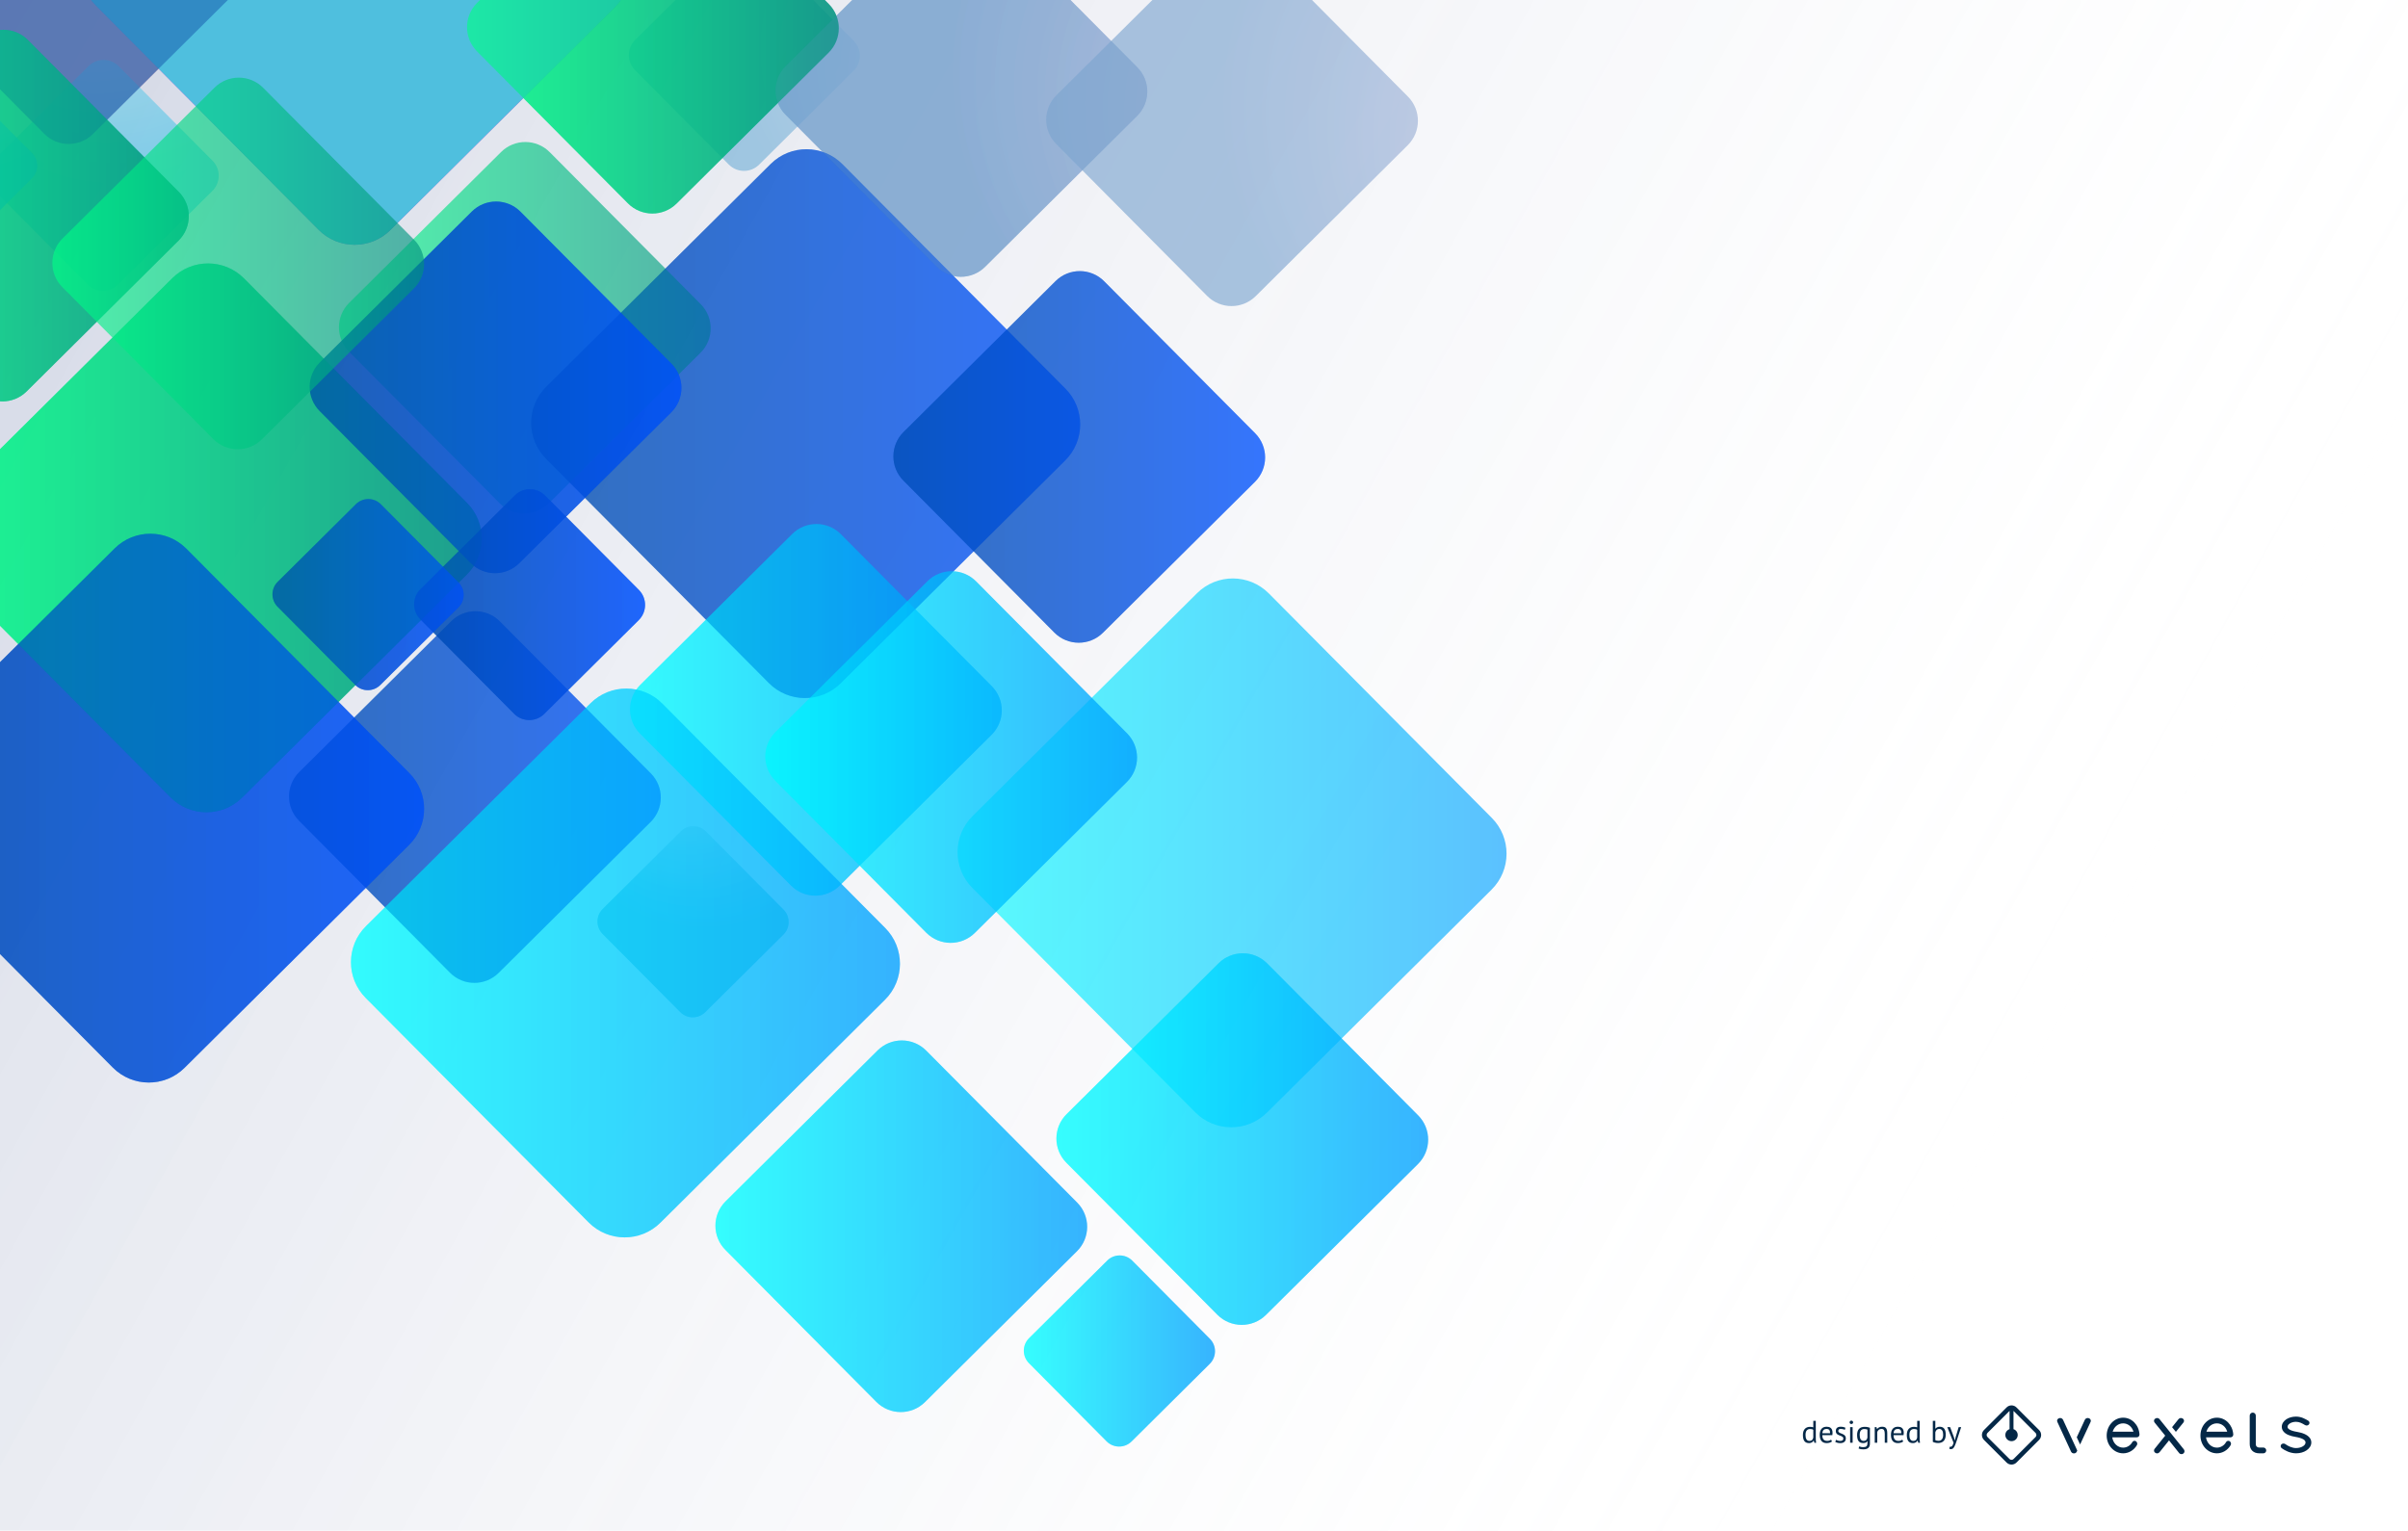 <?xml version="1.0" encoding="utf-8"?>
<!-- Generator: Adobe Illustrator 19.1.0, SVG Export Plug-In . SVG Version: 6.00 Build 0)  -->
<svg version="1.0" xmlns="http://www.w3.org/2000/svg" xmlns:xlink="http://www.w3.org/1999/xlink" x="0px" y="0px"
	 viewBox="0 0 1700 1080.934" enable-background="new 0 0 1700 1080.934" xml:space="preserve">
<g id="background">
	<g>
		<defs>
			<rect id="SVGID_1_" x="-8.337" y="-13.056" width="1721.168" height="1108.991"/>
		</defs>
		<linearGradient id="SVGID_2_" gradientUnits="userSpaceOnUse" x1="-100.963" y1="7.152" x2="1400.437" y2="848.708">
			<stop  offset="0" style="stop-color:#001A68;stop-opacity:0.2"/>
			<stop  offset="1" style="stop-color:#FFFFFF;stop-opacity:0"/>
		</linearGradient>
		<use xlink:href="#SVGID_1_"  overflow="visible" fill="url(#SVGID_2_)"/>
		<clipPath id="SVGID_3_">
			<use xlink:href="#SVGID_1_"  overflow="visible"/>
		</clipPath>
		<g clip-path="url(#SVGID_3_)">
			<g opacity="0.64">
				
					<radialGradient id="SVGID_4_" cx="375.879" cy="-153.306" r="227.212" fx="499.461" fy="-174.195" gradientTransform="matrix(0.705 0.71 -0.71 0.705 518.088 -108.333)" gradientUnits="userSpaceOnUse">
					<stop  offset="0" style="stop-color:#CEC2DF"/>
					<stop  offset="0.338" style="stop-color:#ADB6D9"/>
					<stop  offset="0.77" style="stop-color:#89A9D2"/>
					<stop  offset="1" style="stop-color:#7BA4CF"/>
				</radialGradient>
				<path fill="url(#SVGID_4_)" d="M695.472,188.425c-9.515,9.449-24.883,9.39-34.328-0.121L554.573,80.985
					c-9.448-9.514-9.396-24.879,0.119-34.328L662.013-59.917c9.511-9.444,24.879-9.392,34.327,0.122L802.912,47.524
					c9.445,9.512,9.393,24.883-0.118,34.327L695.472,188.425z"/>
			</g>
			<g opacity="0.64">
				<linearGradient id="SVGID_5_" gradientUnits="userSpaceOnUse" x1="204.07" y1="562.874" x2="466.508" y2="562.874">
					<stop  offset="0" style="stop-color:#004CAC"/>
					<stop  offset="1" style="stop-color:#0051FE"/>
				</linearGradient>
				<path fill="url(#SVGID_5_)" d="M352.02,687.045c-9.513,9.447-24.88,9.389-34.327-0.124L211.122,579.602
					c-9.447-9.513-9.397-24.881,0.115-34.327l107.319-106.572c9.513-9.447,24.88-9.388,34.327,0.125l106.572,107.319
					c9.447,9.513,9.397,24.88-0.116,34.327L352.02,687.045z"/>
			</g>
			<g opacity="0.46">
				
					<radialGradient id="SVGID_6_" cx="196.981" cy="-1.308" r="141.174" fx="273.767" fy="-14.287" gradientTransform="matrix(0.705 0.71 -0.71 0.705 518.088 -108.333)" gradientUnits="userSpaceOnUse">
					<stop  offset="0.012" style="stop-color:#BCCEEA"/>
					<stop  offset="0.072" style="stop-color:#B3CAE8"/>
					<stop  offset="0.508" style="stop-color:#79AFD9"/>
					<stop  offset="0.83" style="stop-color:#549ED0"/>
					<stop  offset="1" style="stop-color:#4698CC"/>
				</radialGradient>
				<path fill="url(#SVGID_6_)" d="M535.879,116.302c-5.911,5.869-15.464,5.835-21.333-0.076l-66.215-66.679
					c-5.868-5.909-5.835-15.462,0.076-21.331l66.68-66.216c5.911-5.869,15.46-5.834,21.329,0.076l66.215,66.679
					c5.869,5.911,5.839,15.461-0.071,21.331L535.879,116.302z"/>
			</g>
			<g>
				<path fill="#BF4FDE" d="M67.713-46.915c-14.048,13.95-14.131,36.647-0.182,50.694l157.394,158.498
					c13.95,14.048,36.649,14.125,50.697,0.175L434.117,5.06c14.051-13.953,14.128-36.646,0.177-50.694L276.901-204.132
					c-13.949-14.047-36.641-14.128-50.692-0.175L67.713-46.915z"/>
			</g>
			<g opacity="0.64">
				<linearGradient id="SVGID_7_" gradientUnits="userSpaceOnUse" x1="375.004" y1="299.183" x2="762.588" y2="299.183">
					<stop  offset="0" style="stop-color:#004CAC"/>
					<stop  offset="1" style="stop-color:#0051FE"/>
				</linearGradient>
				<path fill="url(#SVGID_7_)" d="M385.593,273.195c-14.048,13.95-14.13,36.648-0.18,50.697l157.39,158.495
					c13.952,14.05,36.651,14.127,50.699,0.177l158.496-157.391c14.051-13.953,14.128-36.646,0.175-50.697l-157.39-158.495
					c-13.95-14.048-36.643-14.131-50.695-0.177L385.593,273.195z"/>
			</g>
			<g opacity="0.64">
				<linearGradient id="SVGID_8_" gradientUnits="userSpaceOnUse" x1="-47.477" y1="379.846" x2="340.107" y2="379.846">
					<stop  offset="0" style="stop-color:#00FF87"/>
					<stop  offset="1" style="stop-color:#00917E"/>
				</linearGradient>
				<path fill="url(#SVGID_8_)" d="M-36.887,353.857c-14.048,13.95-14.132,36.646-0.182,50.694L120.327,563.05
					c13.95,14.048,36.648,14.125,50.697,0.175l158.495-157.39c14.048-13.95,14.13-36.648,0.179-50.696L172.302,196.639
					c-13.95-14.048-36.646-14.123-50.694-0.173L-36.887,353.857z"/>
			</g>
			<g opacity="0.64">
				<path fill="#BF6695" d="M-75.202-47.158c-9.513,9.447-9.562,24.814-0.117,34.326L31.254,94.489
					c9.447,9.513,24.814,9.571,34.327,0.124L172.903-11.962c9.511-9.444,9.565-24.816,0.118-34.329L66.449-153.611
					c-9.445-9.512-24.818-9.565-34.328-0.121L-75.202-47.158z"/>
			</g>
			<g opacity="0.64">
				<linearGradient id="SVGID_9_" gradientUnits="userSpaceOnUse" x1="444.8" y1="501.309" x2="707.241" y2="501.309">
					<stop  offset="0" style="stop-color:#00FFFF"/>
					<stop  offset="1" style="stop-color:#009FFF"/>
				</linearGradient>
				<path fill="url(#SVGID_9_)" d="M451.968,483.711c-9.513,9.447-9.562,24.814-0.116,34.327l106.569,107.317
					c9.449,9.515,24.816,9.573,34.329,0.127l107.323-106.575c9.511-9.444,9.565-24.816,0.116-34.332L593.62,377.258
					c-9.446-9.513-24.819-9.566-34.329-0.122L451.968,483.711z"/>
			</g>
			<g opacity="0.64">
				<linearGradient id="SVGID_10_" gradientUnits="userSpaceOnUse" x1="239.286" y1="231.513" x2="501.725" y2="231.513">
					<stop  offset="0" style="stop-color:#00FF87"/>
					<stop  offset="1" style="stop-color:#00917E"/>
				</linearGradient>
				<path fill="url(#SVGID_10_)" d="M246.455,213.914c-9.514,9.448-9.563,24.815-0.117,34.328l106.574,107.321
					c9.442,9.509,24.81,9.567,34.324,0.119l107.317-106.569c9.515-9.449,9.569-24.821,0.127-34.329L388.105,107.463
					c-9.447-9.513-24.818-9.567-34.333-0.118L246.455,213.914z"/>
			</g>
			<g opacity="0.64">
				<linearGradient id="SVGID_11_" gradientUnits="userSpaceOnUse" x1="329.712" y1="19.562" x2="592.15" y2="19.562">
					<stop  offset="0" style="stop-color:#00FF87"/>
					<stop  offset="1" style="stop-color:#00917E"/>
				</linearGradient>
				<path fill="url(#SVGID_11_)" d="M336.881,1.959c-9.514,9.448-9.564,24.816-0.116,34.331l106.574,107.321
					c9.444,9.511,24.813,9.568,34.327,0.12L584.98,37.165c9.514-9.448,9.564-24.816,0.12-34.327L478.526-104.483
					c-9.449-9.515-24.817-9.572-34.331-0.124L336.881,1.959z"/>
			</g>
			<g opacity="0.46">
				
					<radialGradient id="SVGID_12_" cx="-907.061" cy="379.543" r="141.172" fx="-830.276" fy="366.564" gradientTransform="matrix(-0.705 -0.71 -0.71 0.705 -287.389 -919.461)" gradientUnits="userSpaceOnUse">
					<stop  offset="0" style="stop-color:#CEECFB"/>
					<stop  offset="0.339" style="stop-color:#84D6F2"/>
					<stop  offset="0.643" style="stop-color:#49C5EA"/>
					<stop  offset="0.866" style="stop-color:#24BAE6"/>
					<stop  offset="0.984" style="stop-color:#16B6E4"/>
				</radialGradient>
				<path fill="url(#SVGID_12_)" d="M-4.196,112.938c-5.913,5.872-5.941,15.42-0.073,21.329l66.213,66.678
					c5.872,5.913,15.417,5.948,21.33,0.077l66.681-66.217c5.912-5.87,5.944-15.417,0.072-21.33L83.814,46.797
					c-5.867-5.909-15.417-5.946-21.329-0.076L-4.196,112.938z"/>
			</g>
			<g opacity="0.46">
				
					<radialGradient id="SVGID_13_" cx="-836.693" cy="472.704" r="116.853" fx="-773.136" fy="461.962" gradientTransform="matrix(-0.705 -0.71 -0.71 0.705 -287.389 -919.461)" gradientUnits="userSpaceOnUse">
					<stop  offset="0" style="stop-color:#CEECFB"/>
					<stop  offset="0.339" style="stop-color:#84D6F2"/>
					<stop  offset="0.643" style="stop-color:#49C5EA"/>
					<stop  offset="0.866" style="stop-color:#24BAE6"/>
					<stop  offset="0.984" style="stop-color:#16B6E4"/>
				</radialGradient>
				<path fill="url(#SVGID_13_)" d="M-104.963,107.752c-4.894,4.86-4.914,12.762-0.056,17.653l54.809,55.194
					c4.86,4.894,12.756,4.924,17.65,0.064l55.193-54.809c4.894-4.86,4.926-12.763,0.066-17.657l-54.809-55.194
					c-4.858-4.892-12.766-4.92-17.66-0.061L-104.963,107.752z"/>
			</g>
			<g opacity="0.46">
				
					<radialGradient id="SVGID_14_" cx="-1589.488" cy="472.704" r="116.853" fx="-1525.93" fy="461.962" gradientTransform="matrix(-0.705 -0.71 -0.71 0.705 -287.389 -919.461)" gradientUnits="userSpaceOnUse">
					<stop  offset="0" style="stop-color:#CEECFB"/>
					<stop  offset="0.339" style="stop-color:#84D6F2"/>
					<stop  offset="0.643" style="stop-color:#49C5EA"/>
					<stop  offset="0.866" style="stop-color:#24BAE6"/>
					<stop  offset="0.984" style="stop-color:#16B6E4"/>
				</radialGradient>
				<path fill="url(#SVGID_14_)" d="M425.48,641.916c-4.894,4.86-4.917,12.758-0.057,17.652l54.811,55.196
					c4.86,4.894,12.756,4.924,17.65,0.064l55.193-54.809c4.894-4.86,4.926-12.763,0.066-17.657l-54.811-55.196
					c-4.86-4.894-12.765-4.919-17.659-0.06L425.48,641.916z"/>
			</g>
			<g opacity="0.64">
				<linearGradient id="SVGID_15_" gradientUnits="userSpaceOnUse" x1="-88.182" y1="570.693" x2="299.408" y2="570.693">
					<stop  offset="0" style="stop-color:#004CAC"/>
					<stop  offset="1" style="stop-color:#0051FE"/>
				</linearGradient>
				<path fill="url(#SVGID_15_)" d="M130.318,754.074c-14.048,13.95-36.744,13.875-50.697-0.175L-77.771,595.403
					c-13.95-14.048-13.871-36.749,0.177-50.699L80.905,387.309c14.048-13.95,36.749-13.871,50.699,0.177l157.392,158.497
					c13.953,14.05,13.869,36.746-0.18,50.697L130.318,754.074z"/>
			</g>
			<g opacity="0.64">
				<linearGradient id="SVGID_16_" gradientUnits="userSpaceOnUse" x1="-129.149" y1="152.266" x2="133.292" y2="152.266">
					<stop  offset="0" style="stop-color:#00FF87"/>
					<stop  offset="1" style="stop-color:#00917E"/>
				</linearGradient>
				<path fill="url(#SVGID_16_)" d="M18.802,276.437c-9.515,9.449-24.883,9.39-34.327-0.12l-106.574-107.322
					c-9.447-9.513-9.396-24.879,0.119-34.328L-14.658,28.094c9.511-9.444,24.88-9.391,34.327,0.122l106.574,107.321
					c9.444,9.511,9.392,24.881-0.119,34.326L18.802,276.437z"/>
			</g>
			<g opacity="0.64">
				<linearGradient id="SVGID_17_" gradientUnits="userSpaceOnUse" x1="505.075" y1="865.992" x2="767.514" y2="865.992">
					<stop  offset="0" style="stop-color:#00FFFF"/>
					<stop  offset="1" style="stop-color:#009FFF"/>
				</linearGradient>
				<path fill="url(#SVGID_17_)" d="M653.026,990.163c-9.513,9.447-24.878,9.391-34.329-0.127l-106.57-107.317
					c-9.447-9.513-9.397-24.88,0.116-34.327L619.563,741.82c9.513-9.447,24.88-9.389,34.327,0.124l106.57,107.317
					c9.451,9.517,9.399,24.883-0.114,34.329L653.026,990.163z"/>
			</g>
			<g opacity="0.64">
				<linearGradient id="SVGID_18_" gradientUnits="userSpaceOnUse" x1="676.008" y1="602.3" x2="1063.592" y2="602.3">
					<stop  offset="0" style="stop-color:#00FFFF"/>
					<stop  offset="1" style="stop-color:#009FFF"/>
				</linearGradient>
				<path fill="url(#SVGID_18_)" d="M686.598,576.312c-14.048,13.95-14.132,36.647-0.182,50.695l157.395,158.499
					c13.95,14.048,36.646,14.123,50.695,0.173l158.496-157.392c14.051-13.953,14.13-36.644,0.179-50.692L895.786,419.096
					c-13.95-14.048-36.641-14.128-50.692-0.175L686.598,576.312z"/>
			</g>
			<g opacity="0.64">
				<linearGradient id="SVGID_19_" gradientUnits="userSpaceOnUse" x1="247.766" y1="680.057" x2="635.349" y2="680.057">
					<stop  offset="0" style="stop-color:#00FFFF"/>
					<stop  offset="1" style="stop-color:#009FFF"/>
				</linearGradient>
				<path fill="url(#SVGID_19_)" d="M258.353,654.068c-14.046,13.948-14.128,36.646-0.175,50.697l157.39,158.495
					c13.95,14.048,36.651,14.127,50.697,0.179l158.497-157.393c14.048-13.95,14.125-36.648,0.175-50.696l-157.39-158.495
					c-13.953-14.05-36.648-14.13-50.697-0.179L258.353,654.068z"/>
			</g>
			<g opacity="0.64">
				<linearGradient id="SVGID_20_" gradientUnits="userSpaceOnUse" x1="218.635" y1="273.556" x2="481.075" y2="273.556">
					<stop  offset="0" style="stop-color:#004CAC"/>
					<stop  offset="1" style="stop-color:#0051FE"/>
				</linearGradient>
				<path fill="url(#SVGID_20_)" d="M225.803,255.96c-9.513,9.447-9.562,24.814-0.118,34.325l106.574,107.322
					c9.445,9.511,24.812,9.569,34.325,0.122l107.323-106.575c9.511-9.444,9.565-24.816,0.12-34.327L367.453,149.505
					c-9.444-9.511-24.816-9.564-34.327-0.12L225.803,255.96z"/>
			</g>
			<g opacity="0.64">
				<linearGradient id="SVGID_21_" gradientUnits="userSpaceOnUse" x1="745.805" y1="804.425" x2="1008.245" y2="804.425">
					<stop  offset="0" style="stop-color:#00FFFF"/>
					<stop  offset="1" style="stop-color:#009FFF"/>
				</linearGradient>
				<path fill="url(#SVGID_21_)" d="M752.973,786.828c-9.513,9.447-9.562,24.814-0.118,34.325l106.574,107.322
					c9.444,9.511,24.812,9.569,34.325,0.122l107.323-106.575c9.511-9.444,9.564-24.817,0.12-34.327L894.623,680.374
					c-9.444-9.511-24.816-9.564-34.327-0.12L752.973,786.828z"/>
			</g>
			<g opacity="0.64">
				<linearGradient id="SVGID_22_" gradientUnits="userSpaceOnUse" x1="540.291" y1="534.631" x2="802.732" y2="534.631">
					<stop  offset="0" style="stop-color:#00FFFF"/>
					<stop  offset="1" style="stop-color:#009FFF"/>
				</linearGradient>
				<path fill="url(#SVGID_22_)" d="M547.46,517.031c-9.514,9.448-9.563,24.815-0.117,34.328l106.574,107.322
					c9.444,9.511,24.812,9.569,34.326,0.121L795.56,552.233c9.515-9.449,9.569-24.82,0.124-34.331L689.111,410.58
					c-9.447-9.513-24.818-9.567-34.333-0.118L547.46,517.031z"/>
			</g>
			<g opacity="0.64">
				<linearGradient id="SVGID_23_" gradientUnits="userSpaceOnUse" x1="630.719" y1="322.679" x2="893.153" y2="322.679">
					<stop  offset="0" style="stop-color:#004CAC"/>
					<stop  offset="1" style="stop-color:#0051FE"/>
				</linearGradient>
				<path fill="url(#SVGID_23_)" d="M637.889,305.078c-9.514,9.448-9.564,24.816-0.118,34.329l106.572,107.319
					c9.444,9.511,24.813,9.568,34.327,0.12L885.983,340.28c9.514-9.448,9.565-24.816,0.12-34.327L779.532,198.634
					c-9.447-9.513-24.815-9.57-34.329-0.122L637.889,305.078z"/>
			</g>
			<g opacity="0.64">
				<linearGradient id="SVGID_24_" gradientUnits="userSpaceOnUse" x1="292.355" y1="426.989" x2="455.415" y2="426.989">
					<stop  offset="0" style="stop-color:#004CAC"/>
					<stop  offset="1" style="stop-color:#0051FE"/>
				</linearGradient>
				<path fill="url(#SVGID_24_)" d="M296.81,416.056c-5.913,5.872-5.944,15.417-0.075,21.328l66.213,66.678
					c5.872,5.913,15.417,5.948,21.33,0.077l66.681-66.217c5.912-5.87,5.944-15.417,0.072-21.33l-66.213-66.678
					c-5.869-5.911-15.416-5.945-21.328-0.075L296.81,416.056z"/>
			</g>
			<g opacity="0.64">
				<linearGradient id="SVGID_25_" gradientUnits="userSpaceOnUse" x1="192.357" y1="419.921" x2="327.331" y2="419.921">
					<stop  offset="0" style="stop-color:#004CAC"/>
					<stop  offset="1" style="stop-color:#0051FE"/>
				</linearGradient>
				<path fill="url(#SVGID_25_)" d="M196.044,410.87c-4.894,4.86-4.917,12.759-0.059,17.65l54.809,55.193
					c4.864,4.898,12.761,4.928,17.655,0.068l55.193-54.809c4.894-4.86,4.926-12.763,0.062-17.661l-54.809-55.193
					c-4.858-4.892-12.763-4.917-17.657-0.057L196.044,410.87z"/>
			</g>
			<g opacity="0.64">
				<linearGradient id="SVGID_26_" gradientUnits="userSpaceOnUse" x1="722.799" y1="954.083" x2="857.771" y2="954.083">
					<stop  offset="0" style="stop-color:#00FFFF"/>
					<stop  offset="1" style="stop-color:#009FFF"/>
				</linearGradient>
				<path fill="url(#SVGID_26_)" d="M726.485,945.033c-4.894,4.86-4.917,12.759-0.057,17.652l54.809,55.193
					c4.86,4.894,12.756,4.924,17.65,0.064l55.193-54.809c4.894-4.86,4.926-12.763,0.066-17.657l-54.809-55.194
					c-4.86-4.894-12.765-4.919-17.659-0.06L726.485,945.033z"/>
			</g>
			<g opacity="0.64">
				
					<radialGradient id="SVGID_27_" cx="375.879" cy="-153.306" r="227.212" fx="499.461" fy="-174.195" gradientTransform="matrix(0.705 0.71 -0.71 0.705 518.088 -108.333)" gradientUnits="userSpaceOnUse">
					<stop  offset="0" style="stop-color:#CEC2DF"/>
					<stop  offset="0.338" style="stop-color:#ADB6D9"/>
					<stop  offset="0.77" style="stop-color:#89A9D2"/>
					<stop  offset="1" style="stop-color:#7BA4CF"/>
				</radialGradient>
				<path fill="url(#SVGID_27_)" d="M695.472,188.425c-9.515,9.449-24.883,9.39-34.328-0.121L554.573,80.985
					c-9.448-9.514-9.396-24.879,0.119-34.328L662.013-59.917c9.511-9.444,24.879-9.392,34.327,0.122L802.912,47.524
					c9.445,9.512,9.393,24.883-0.118,34.327L695.472,188.425z"/>
			</g>
			<g opacity="0.64">
				
					<radialGradient id="SVGID_28_" cx="525.176" cy="-274.307" r="227.212" fx="648.759" fy="-295.195" gradientTransform="matrix(0.705 0.71 -0.71 0.705 518.088 -108.333)" gradientUnits="userSpaceOnUse">
					<stop  offset="0" style="stop-color:#CEC2DF"/>
					<stop  offset="0.338" style="stop-color:#ADB6D9"/>
					<stop  offset="0.77" style="stop-color:#89A9D2"/>
					<stop  offset="1" style="stop-color:#7BA4CF"/>
				</radialGradient>
				<path fill="url(#SVGID_28_)" d="M886.531,209.102c-9.515,9.449-24.883,9.39-34.328-0.121L745.632,101.661
					c-9.448-9.514-9.396-24.879,0.119-34.328L853.072-39.241c9.511-9.444,24.879-9.392,34.327,0.122L993.97,68.201
					c9.445,9.512,9.393,24.883-0.118,34.327L886.531,209.102z"/>
			</g>
			<g opacity="0.4">
				<linearGradient id="SVGID_29_" gradientUnits="userSpaceOnUse" x1="204.07" y1="562.874" x2="466.508" y2="562.874">
					<stop  offset="0" style="stop-color:#004CAC"/>
					<stop  offset="1" style="stop-color:#0051FE"/>
				</linearGradient>
				<path fill="url(#SVGID_29_)" d="M352.02,687.045c-9.513,9.447-24.88,9.389-34.327-0.124L211.122,579.602
					c-9.447-9.513-9.397-24.881,0.115-34.327l107.319-106.572c9.513-9.447,24.88-9.388,34.327,0.125l106.572,107.319
					c9.447,9.513,9.397,24.88-0.116,34.327L352.02,687.045z"/>
			</g>
			<g>
				<path fill="#4FBFDE" d="M67.713-46.915c-14.048,13.95-14.131,36.647-0.182,50.694l157.394,158.498
					c13.95,14.048,36.649,14.125,50.697,0.175L434.117,5.06c14.051-13.953,14.128-36.646,0.177-50.694L276.901-204.132
					c-13.949-14.047-36.641-14.128-50.692-0.175L67.713-46.915z"/>
			</g>
			<g opacity="0.4">
				<linearGradient id="SVGID_30_" gradientUnits="userSpaceOnUse" x1="375.004" y1="299.183" x2="762.588" y2="299.183">
					<stop  offset="0" style="stop-color:#004CAC"/>
					<stop  offset="1" style="stop-color:#0051FE"/>
				</linearGradient>
				<path fill="url(#SVGID_30_)" d="M385.593,273.195c-14.048,13.95-14.13,36.648-0.18,50.697l157.39,158.495
					c13.952,14.05,36.651,14.127,50.699,0.177l158.496-157.391c14.051-13.953,14.128-36.646,0.175-50.697l-157.39-158.495
					c-13.95-14.048-36.643-14.131-50.695-0.177L385.593,273.195z"/>
			</g>
			<g opacity="0.64">
				<linearGradient id="SVGID_31_" gradientUnits="userSpaceOnUse" x1="-47.477" y1="379.846" x2="340.107" y2="379.846">
					<stop  offset="0" style="stop-color:#00FF87"/>
					<stop  offset="1" style="stop-color:#00917E"/>
				</linearGradient>
				<path fill="url(#SVGID_31_)" d="M-36.887,353.857c-14.048,13.95-14.132,36.646-0.182,50.694L120.327,563.05
					c13.95,14.048,36.648,14.125,50.697,0.175l158.495-157.39c14.048-13.95,14.13-36.648,0.179-50.696L172.302,196.639
					c-13.95-14.048-36.646-14.123-50.694-0.173L-36.887,353.857z"/>
			</g>
			<g opacity="0.64">
				<path fill="#206CB6" d="M-75.202-47.158c-9.513,9.447-9.562,24.814-0.117,34.326L31.254,94.489
					c9.447,9.513,24.814,9.571,34.327,0.124L172.903-11.962c9.511-9.444,9.565-24.816,0.118-34.329L66.449-153.611
					c-9.445-9.512-24.818-9.565-34.328-0.121L-75.202-47.158z"/>
			</g>
			<g opacity="0.4">
				<linearGradient id="SVGID_32_" gradientUnits="userSpaceOnUse" x1="444.8" y1="501.309" x2="707.241" y2="501.309">
					<stop  offset="0" style="stop-color:#00FFFF"/>
					<stop  offset="1" style="stop-color:#009FFF"/>
				</linearGradient>
				<path fill="url(#SVGID_32_)" d="M451.968,483.711c-9.513,9.447-9.562,24.814-0.116,34.327l106.569,107.317
					c9.449,9.515,24.816,9.573,34.329,0.127l107.323-106.575c9.511-9.444,9.565-24.816,0.116-34.332L593.62,377.258
					c-9.446-9.513-24.819-9.566-34.329-0.122L451.968,483.711z"/>
			</g>
			<g opacity="0.64">
				<linearGradient id="SVGID_33_" gradientUnits="userSpaceOnUse" x1="329.712" y1="19.562" x2="592.15" y2="19.562">
					<stop  offset="0" style="stop-color:#00FF87"/>
					<stop  offset="1" style="stop-color:#00917E"/>
				</linearGradient>
				<path fill="url(#SVGID_33_)" d="M336.881,1.959c-9.514,9.448-9.564,24.816-0.116,34.331l106.574,107.321
					c9.444,9.511,24.813,9.568,34.327,0.12L584.98,37.165c9.514-9.448,9.564-24.816,0.12-34.327L478.526-104.483
					c-9.449-9.515-24.817-9.572-34.331-0.124L336.881,1.959z"/>
			</g>
			<g opacity="0.46">
				
					<radialGradient id="SVGID_34_" cx="-836.693" cy="472.704" r="116.853" fx="-773.136" fy="461.962" gradientTransform="matrix(-0.705 -0.71 -0.71 0.705 -287.389 -919.461)" gradientUnits="userSpaceOnUse">
					<stop  offset="0" style="stop-color:#CEECFB"/>
					<stop  offset="0.339" style="stop-color:#84D6F2"/>
					<stop  offset="0.643" style="stop-color:#49C5EA"/>
					<stop  offset="0.866" style="stop-color:#24BAE6"/>
					<stop  offset="0.984" style="stop-color:#16B6E4"/>
				</radialGradient>
				<path fill="url(#SVGID_34_)" d="M-104.963,107.752c-4.894,4.86-4.914,12.762-0.056,17.653l54.809,55.194
					c4.86,4.894,12.756,4.924,17.65,0.064l55.193-54.809c4.894-4.86,4.926-12.763,0.066-17.657l-54.809-55.194
					c-4.858-4.892-12.766-4.92-17.66-0.061L-104.963,107.752z"/>
			</g>
			<g opacity="0.4">
				
					<radialGradient id="SVGID_35_" cx="-1589.488" cy="472.704" r="116.853" fx="-1525.93" fy="461.962" gradientTransform="matrix(-0.705 -0.71 -0.71 0.705 -287.389 -919.461)" gradientUnits="userSpaceOnUse">
					<stop  offset="0" style="stop-color:#CEECFB"/>
					<stop  offset="0.339" style="stop-color:#84D6F2"/>
					<stop  offset="0.643" style="stop-color:#49C5EA"/>
					<stop  offset="0.866" style="stop-color:#24BAE6"/>
					<stop  offset="0.984" style="stop-color:#16B6E4"/>
				</radialGradient>
				<path fill="url(#SVGID_35_)" d="M425.48,641.916c-4.894,4.86-4.917,12.758-0.057,17.652l54.811,55.196
					c4.86,4.894,12.756,4.924,17.65,0.064l55.193-54.809c4.894-4.86,4.926-12.763,0.066-17.657l-54.811-55.196
					c-4.86-4.894-12.765-4.919-17.659-0.06L425.48,641.916z"/>
			</g>
			<g opacity="0.64">
				<linearGradient id="SVGID_36_" gradientUnits="userSpaceOnUse" x1="-88.182" y1="570.693" x2="299.408" y2="570.693">
					<stop  offset="0" style="stop-color:#004CAC"/>
					<stop  offset="1" style="stop-color:#0051FE"/>
				</linearGradient>
				<path fill="url(#SVGID_36_)" d="M130.318,754.074c-14.048,13.95-36.744,13.875-50.697-0.175L-77.771,595.403
					c-13.95-14.048-13.871-36.749,0.177-50.699L80.905,387.309c14.048-13.95,36.749-13.871,50.699,0.177l157.392,158.497
					c13.953,14.05,13.869,36.746-0.18,50.697L130.318,754.074z"/>
			</g>
			<g opacity="0.64">
				<linearGradient id="SVGID_37_" gradientUnits="userSpaceOnUse" x1="-129.149" y1="152.266" x2="133.292" y2="152.266">
					<stop  offset="0" style="stop-color:#00FF87"/>
					<stop  offset="1" style="stop-color:#00917E"/>
				</linearGradient>
				<path fill="url(#SVGID_37_)" d="M18.802,276.437c-9.515,9.449-24.883,9.39-34.327-0.12l-106.574-107.322
					c-9.447-9.513-9.396-24.879,0.119-34.328L-14.658,28.094c9.511-9.444,24.88-9.391,34.327,0.122l106.574,107.321
					c9.444,9.511,9.392,24.881-0.119,34.326L18.802,276.437z"/>
			</g>
			<g opacity="0.4">
				<linearGradient id="SVGID_38_" gradientUnits="userSpaceOnUse" x1="505.075" y1="865.992" x2="767.514" y2="865.992">
					<stop  offset="0" style="stop-color:#00FFFF"/>
					<stop  offset="1" style="stop-color:#009FFF"/>
				</linearGradient>
				<path fill="url(#SVGID_38_)" d="M653.026,990.163c-9.513,9.447-24.878,9.391-34.329-0.127l-106.57-107.317
					c-9.447-9.513-9.397-24.88,0.116-34.327L619.563,741.82c9.513-9.447,24.88-9.389,34.327,0.124l106.57,107.317
					c9.451,9.517,9.399,24.883-0.114,34.329L653.026,990.163z"/>
			</g>
			<g opacity="0.4">
				<linearGradient id="SVGID_39_" gradientUnits="userSpaceOnUse" x1="247.766" y1="680.057" x2="635.349" y2="680.057">
					<stop  offset="0" style="stop-color:#00FFFF"/>
					<stop  offset="1" style="stop-color:#009FFF"/>
				</linearGradient>
				<path fill="url(#SVGID_39_)" d="M258.353,654.068c-14.046,13.948-14.128,36.646-0.175,50.697l157.39,158.495
					c13.95,14.048,36.651,14.127,50.697,0.179l158.497-157.393c14.048-13.95,14.125-36.648,0.175-50.696l-157.39-158.495
					c-13.953-14.05-36.648-14.13-50.697-0.179L258.353,654.068z"/>
			</g>
			<g opacity="0.64">
				<linearGradient id="SVGID_40_" gradientUnits="userSpaceOnUse" x1="218.635" y1="273.556" x2="481.075" y2="273.556">
					<stop  offset="0" style="stop-color:#004CAC"/>
					<stop  offset="1" style="stop-color:#0051FE"/>
				</linearGradient>
				<path fill="url(#SVGID_40_)" d="M225.803,255.96c-9.513,9.447-9.562,24.814-0.118,34.325l106.574,107.322
					c9.445,9.511,24.812,9.569,34.325,0.122l107.323-106.575c9.511-9.444,9.565-24.816,0.12-34.327L367.453,149.505
					c-9.444-9.511-24.816-9.564-34.327-0.12L225.803,255.96z"/>
			</g>
			<g opacity="0.4">
				<linearGradient id="SVGID_41_" gradientUnits="userSpaceOnUse" x1="745.805" y1="804.425" x2="1008.245" y2="804.425">
					<stop  offset="0" style="stop-color:#00FFFF"/>
					<stop  offset="1" style="stop-color:#009FFF"/>
				</linearGradient>
				<path fill="url(#SVGID_41_)" d="M752.973,786.828c-9.513,9.447-9.562,24.814-0.118,34.325l106.574,107.322
					c9.444,9.511,24.812,9.569,34.325,0.122l107.323-106.575c9.511-9.444,9.564-24.817,0.12-34.327L894.623,680.374
					c-9.444-9.511-24.816-9.564-34.327-0.12L752.973,786.828z"/>
			</g>
			<g opacity="0.64">
				<linearGradient id="SVGID_42_" gradientUnits="userSpaceOnUse" x1="36.967" y1="186.054" x2="299.408" y2="186.054">
					<stop  offset="0" style="stop-color:#00FF87"/>
					<stop  offset="1" style="stop-color:#00917E"/>
				</linearGradient>
				<path fill="url(#SVGID_42_)" d="M44.135,168.455c-9.513,9.446-9.563,24.815-0.116,34.328l106.574,107.322
					c9.444,9.511,24.813,9.568,34.326,0.121l107.319-106.572c9.513-9.447,9.566-24.819,0.122-34.329L185.786,62.003
					c-9.447-9.513-24.818-9.567-34.331-0.12L44.135,168.455z"/>
			</g>
			<g opacity="0.4">
				<linearGradient id="SVGID_43_" gradientUnits="userSpaceOnUse" x1="540.291" y1="534.631" x2="802.732" y2="534.631">
					<stop  offset="0" style="stop-color:#00FFFF"/>
					<stop  offset="1" style="stop-color:#009FFF"/>
				</linearGradient>
				<path fill="url(#SVGID_43_)" d="M547.46,517.031c-9.514,9.448-9.563,24.815-0.117,34.328l106.574,107.322
					c9.444,9.511,24.812,9.569,34.326,0.121L795.56,552.233c9.515-9.449,9.569-24.82,0.124-34.331L689.111,410.58
					c-9.447-9.513-24.818-9.567-34.333-0.118L547.46,517.031z"/>
			</g>
			<g opacity="0.4">
				<linearGradient id="SVGID_44_" gradientUnits="userSpaceOnUse" x1="630.719" y1="322.679" x2="893.153" y2="322.679">
					<stop  offset="0" style="stop-color:#004CAC"/>
					<stop  offset="1" style="stop-color:#0051FE"/>
				</linearGradient>
				<path fill="url(#SVGID_44_)" d="M637.889,305.078c-9.514,9.448-9.564,24.816-0.118,34.329l106.572,107.319
					c9.444,9.511,24.813,9.568,34.327,0.12L885.983,340.28c9.514-9.448,9.565-24.816,0.12-34.327L779.532,198.634
					c-9.447-9.513-24.815-9.57-34.329-0.122L637.889,305.078z"/>
			</g>
			<g opacity="0.64">
				<linearGradient id="SVGID_45_" gradientUnits="userSpaceOnUse" x1="292.355" y1="426.989" x2="455.415" y2="426.989">
					<stop  offset="0" style="stop-color:#004CAC"/>
					<stop  offset="1" style="stop-color:#0051FE"/>
				</linearGradient>
				<path fill="url(#SVGID_45_)" d="M296.81,416.056c-5.913,5.872-5.944,15.417-0.075,21.328l66.213,66.678
					c5.872,5.913,15.417,5.948,21.33,0.077l66.681-66.217c5.912-5.87,5.944-15.417,0.072-21.33l-66.213-66.678
					c-5.869-5.911-15.416-5.945-21.328-0.075L296.81,416.056z"/>
			</g>
			<g opacity="0.64">
				<linearGradient id="SVGID_46_" gradientUnits="userSpaceOnUse" x1="192.357" y1="419.921" x2="327.331" y2="419.921">
					<stop  offset="0" style="stop-color:#004CAC"/>
					<stop  offset="1" style="stop-color:#0051FE"/>
				</linearGradient>
				<path fill="url(#SVGID_46_)" d="M196.044,410.87c-4.894,4.86-4.917,12.759-0.059,17.65l54.809,55.193
					c4.864,4.898,12.761,4.928,17.655,0.068l55.193-54.809c4.894-4.86,4.926-12.763,0.062-17.661l-54.809-55.193
					c-4.858-4.892-12.763-4.917-17.657-0.057L196.044,410.87z"/>
			</g>
			<g opacity="0.4">
				<linearGradient id="SVGID_47_" gradientUnits="userSpaceOnUse" x1="722.799" y1="954.083" x2="857.771" y2="954.083">
					<stop  offset="0" style="stop-color:#00FFFF"/>
					<stop  offset="1" style="stop-color:#009FFF"/>
				</linearGradient>
				<path fill="url(#SVGID_47_)" d="M726.485,945.033c-4.894,4.86-4.917,12.759-0.057,17.652l54.809,55.193
					c4.86,4.894,12.756,4.924,17.65,0.064l55.193-54.809c4.894-4.86,4.926-12.763,0.066-17.657l-54.809-55.194
					c-4.86-4.894-12.765-4.919-17.659-0.06L726.485,945.033z"/>
			</g>
		</g>
	</g>
</g>
<g id="Vexels">
	<g>
		<g>
			<path fill="#042847" d="M1457.405,1004.705l-0.971-2.1c-0.477-1.008-1.744-1.477-2.813-1.044c-1.151,0.394-1.667,1.587-1.19,2.56
				l1.09,2.364l8.618,18.703c0.081,0.073,0.161,0.215,0.196,0.287c0,0.036,0.044,0.036,0.044,0.036
				c0.039,0.073,0.12,0.145,0.198,0.219c0,0.071,0.039,0.071,0.039,0.106c0.117,0.074,0.198,0.108,0.273,0.182
				c0.041,0,0.041,0,0.041,0c0.121,0.072,0.279,0.178,0.359,0.215c0.039,0,0.039,0,0.039,0s0.04,0,0.04,0.037
				c0.08,0,0.239,0.037,0.318,0.069c0.036,0,0.078,0,0.078,0c0.117,0.039,0.278,0.039,0.398,0.039c0.117,0,0.237,0,0.397-0.039
				c0.038,0,0.076,0,0.076,0c0.12-0.032,0.197-0.069,0.32-0.069c0.041-0.037,0.041-0.037,0.077-0.037
				c0.121-0.037,0.238-0.143,0.318-0.18c0.08-0.035,0.08-0.035,0.08-0.035c0.078-0.074,0.157-0.108,0.237-0.182
				c0.041-0.035,0.041-0.035,0.079-0.106c0.041-0.073,0.159-0.146,0.197-0.219c0.039,0,0.039,0,0.039-0.036
				c0.08-0.073,0.125-0.214,0.162-0.287l0.369-0.796l-2.35-5.086L1457.405,1004.705z M1541.479,1004.554
				c0.672-0.901,0.516-2.126-0.472-2.741c-0.991-0.685-2.302-0.505-3.052,0.433l-4.518,5.635l2.692,3.29L1541.479,1004.554z
				 M1474.744,1001.561c-1.068-0.433-2.375,0.036-2.853,1.044l-5.739,12.405l2.356,5.093l7.426-15.982
				C1476.37,1003.148,1475.857,1001.955,1474.744,1001.561z M1423.586,993.936c-0.934-0.932-2.172-1.444-3.49-1.444
				c-1.318,0-2.555,0.512-3.485,1.444l-15.969,15.972c-1.921,1.925-1.921,5.049,0,6.97l15.969,15.971
				c0.93,0.932,2.167,1.443,3.485,1.443c1.318,0,2.556-0.511,3.49-1.44l15.966-15.974c0.935-0.935,1.447-2.166,1.447-3.487
				c0-1.312-0.512-2.552-1.447-3.483L1423.586,993.936z M1437.075,1014.825l-15.545,15.545c-0.768,0.764-2.1,0.764-2.861,0
				l-15.546-15.545c-0.79-0.791-0.79-2.075-0.004-2.864l15.549-15.546c0.012-0.014,0.027-0.026,0.04-0.035v12.882
				c-0.632,0.213-1.215,0.551-1.702,1.04c-0.824,0.824-1.279,1.922-1.279,3.088c0,1.169,0.455,2.269,1.279,3.089
				c0.824,0.829,1.924,1.284,3.088,1.284c1.169,0,2.268-0.452,3.094-1.284c1.702-1.7,1.702-4.473,0-6.181
				c-0.486-0.486-1.07-0.823-1.704-1.036V996.38c0.014,0.009,0.032,0.021,0.045,0.035l15.545,15.546
				c0.382,0.382,0.589,0.89,0.589,1.429C1437.663,1013.93,1437.457,1014.435,1437.075,1014.825z M1533.953,1013.86l-2.659-3.318
				l-6.691-8.296c-0.68-0.938-2.066-1.118-3.018-0.433c-0.992,0.615-1.186,1.84-0.514,2.741l7.529,9.306l-7.529,9.379
				c-0.672,0.865-0.478,2.13,0.514,2.741c0.356,0.253,0.794,0.398,1.268,0.398c0.675,0,1.307-0.325,1.75-0.833l6.691-8.33
				l7.151,8.948c0.413,0.514,1.066,0.779,1.676,0.779c0.451,0,0.98-0.207,1.359-0.511c0.9-0.714,0.969-2.011,0.251-2.905
				L1533.953,1013.86z M1498.903,1001.169c-6.408,0-11.627,5.669-11.627,12.632c0,6.91,5.219,12.536,11.627,12.536
				c3.936,0,7.565-2.148,9.703-5.75c0.515-0.929,0.255-2.086-0.652-2.776c-0.293-0.19-0.639-0.289-0.99-0.289
				c-0.686,0-1.295,0.367-1.627,0.969c-1.343,2.366-3.808,3.832-6.434,3.832c-3.888,0-7.112-3.094-7.688-7.28h17.296
				c1.082,0,1.925-0.841,1.925-1.911l-0.001-0.256C1509.944,1006.204,1504.985,1001.169,1498.903,1001.169z M1491.497,1011.076
				c1.048-3.548,3.958-5.891,7.406-5.891c3.38,0,6.305,2.395,7.286,5.891H1491.497z M1597.993,1022.26
				c-0.039-0.001-2.978-0.001-3.022-0.001c-1.12,0-2.423-0.644-2.423-2.454v-20.088c0-1.182-0.965-2.139-2.149-2.139
				c-1.144,0-2.142,0.999-2.142,2.139v20.088c0,3.971,2.635,6.534,6.714,6.534c0.052,0,3,0,3.049-0.002
				c1.058-0.076,1.891-0.963,1.891-2.038C1599.912,1023.218,1599.061,1022.322,1597.993,1022.26z M1630.79,1015.63
				c-0.912-1.34-2.339-2.275-3.964-2.994c-1.584-0.688-3.447-1.155-5.468-1.515h-0.081c-2.138-0.362-3.921-0.943-4.952-1.592
				c-0.515-0.319-0.874-0.646-1.073-0.937c-0.196-0.285-0.276-0.578-0.276-1.005c0-0.761,0.435-1.554,1.51-2.276
				c1.067-0.72,2.653-1.227,4.435-1.227c2.418,0,4.36,1.081,6.382,2.307c0.951,0.576,2.219,0.323,2.811-0.54
				c0.636-0.83,0.36-1.985-0.552-2.563c-2.022-1.187-4.838-2.885-8.641-2.885c-2.577,0-4.991,0.686-6.856,1.911
				c-1.826,1.232-3.172,3.103-3.172,5.271c0,1.079,0.317,2.091,0.912,2.954c0.871,1.264,2.18,2.166,3.682,2.814
				c1.506,0.648,3.256,1.084,5.114,1.407h0.084c2.336,0.398,4.279,1.011,5.428,1.695c0.594,0.362,0.951,0.722,1.19,1.082
				c0.237,0.363,0.355,0.684,0.355,1.153c0,0.903-0.513,1.805-1.704,2.598c-1.187,0.794-2.971,1.336-4.952,1.336
				c-2.815,0.035-5.828-1.48-7.572-2.777c-0.872-0.653-2.18-0.543-2.892,0.248c-0.675,0.796-0.555,1.986,0.318,2.633
				c2.261,1.628,5.863,3.576,10.146,3.608c2.814,0,5.39-0.755,7.334-2.053c1.979-1.302,3.406-3.282,3.406-5.593
				C1631.741,1017.576,1631.386,1016.496,1630.79,1015.63z M1565.088,1001.169c-6.41,0-11.625,5.669-11.625,12.632
				c0,6.91,5.215,12.536,11.625,12.536c3.942,0,7.563-2.148,9.705-5.75c0.515-0.929,0.253-2.086-0.652-2.776
				c-0.295-0.19-0.638-0.289-0.992-0.289c-0.685,0-1.294,0.367-1.626,0.969c-1.342,2.366-3.808,3.832-6.436,3.832
				c-3.887,0-7.112-3.094-7.69-7.28h17.299c1.08,0,1.927-0.841,1.927-1.911l-0.001-0.256
				C1576.131,1006.204,1571.172,1001.169,1565.088,1001.169z M1557.68,1011.076c1.051-3.548,3.962-5.891,7.408-5.891
				c3.386,0,6.305,2.395,7.286,5.891H1557.68z"/>
		</g>
		<g>
			<path fill="#042847" d="M1281.913,1015.067c0,0.75,0.008,1.43,0.023,2.04c0.016,0.61,0.08,1.209,0.197,1.797h-1.191l-0.439-1.565
				h-0.089c-0.293,0.515-0.72,0.941-1.278,1.28c-0.559,0.336-1.212,0.506-1.962,0.506c-1.47,0-2.56-0.463-3.272-1.388
				c-0.712-0.927-1.07-2.374-1.07-4.344c0-1.881,0.445-3.308,1.334-4.287c0.889-0.975,2.113-1.466,3.67-1.466
				c0.544,0,0.973,0.03,1.289,0.088c0.317,0.06,0.658,0.155,1.026,0.287v-4.586h1.763V1015.067z M1277.461,1017.581
				c0.749,0,1.345-0.196,1.786-0.585c0.438-0.388,0.74-0.979,0.902-1.774v-5.467c-0.266-0.205-0.565-0.352-0.902-0.44
				c-0.34-0.089-0.788-0.132-1.345-0.132c-1.014,0-1.808,0.334-2.381,1.001c-0.572,0.671-0.859,1.739-0.859,3.208
				c0,0.604,0.047,1.161,0.143,1.676c0.094,0.516,0.252,0.957,0.472,1.324c0.222,0.369,0.512,0.659,0.872,0.872
				C1276.509,1017.474,1276.948,1017.581,1277.461,1017.581z"/>
			<path fill="#042847" d="M1293.355,1017.977c-0.441,0.352-0.997,0.633-1.665,0.838c-0.67,0.205-1.377,0.308-2.126,0.308
				c-0.839,0-1.566-0.136-2.184-0.408c-0.617-0.272-1.123-0.661-1.52-1.169c-0.398-0.506-0.692-1.113-0.882-1.819
				c-0.191-0.704-0.287-1.498-0.287-2.38c0-1.882,0.418-3.315,1.257-4.298c0.836-0.985,2.034-1.478,3.592-1.478
				c0.501,0,1,0.056,1.5,0.166c0.499,0.11,0.948,0.319,1.344,0.628c0.397,0.309,0.719,0.747,0.971,1.313
				c0.25,0.565,0.374,1.308,0.374,2.236c0,0.485-0.044,1.021-0.133,1.61h-7.075c0,0.646,0.065,1.219,0.198,1.718
				c0.131,0.501,0.338,0.923,0.617,1.267c0.28,0.346,0.643,0.612,1.091,0.794c0.448,0.184,0.996,0.276,1.642,0.276
				c0.501,0,0.999-0.09,1.499-0.265c0.5-0.177,0.874-0.383,1.125-0.617L1293.355,1017.977z M1289.563,1009.116
				c-0.868,0-1.563,0.227-2.085,0.683c-0.521,0.457-0.833,1.235-0.935,2.337h5.468c0-1.117-0.214-1.899-0.64-2.347
				C1290.943,1009.34,1290.34,1009.116,1289.563,1009.116z"/>
			<path fill="#042847" d="M1301.356,1015.863c0-0.444-0.134-0.788-0.397-1.037c-0.265-0.25-0.592-0.46-0.981-0.627
				c-0.391-0.17-0.817-0.332-1.279-0.487c-0.461-0.154-0.888-0.352-1.278-0.594c-0.391-0.244-0.717-0.555-0.981-0.937
				c-0.264-0.384-0.398-0.898-0.398-1.545c0-1.059,0.301-1.832,0.904-2.324c0.603-0.491,1.441-0.739,2.513-0.739
				c0.795,0,1.458,0.07,1.996,0.21c0.535,0.14,1.002,0.306,1.4,0.498l-0.42,1.454c-0.339-0.162-0.747-0.306-1.224-0.43
				c-0.477-0.126-0.987-0.188-1.531-0.188c-0.646,0-1.122,0.109-1.421,0.331c-0.302,0.22-0.453,0.603-0.453,1.145
				c0,0.383,0.134,0.68,0.399,0.894c0.262,0.213,0.589,0.405,0.98,0.573c0.39,0.168,0.816,0.334,1.279,0.496
				c0.463,0.161,0.889,0.373,1.277,0.64c0.391,0.264,0.717,0.599,0.982,1.004c0.263,0.403,0.397,0.934,0.397,1.597
				c0,0.471-0.077,0.91-0.231,1.322c-0.154,0.412-0.393,0.765-0.716,1.057c-0.325,0.295-0.726,0.527-1.202,0.695
				c-0.479,0.169-1.04,0.253-1.686,0.253c-0.838,0-1.552-0.081-2.138-0.243c-0.589-0.162-1.082-0.352-1.476-0.572l0.527-1.5
				c0.336,0.191,0.779,0.369,1.323,0.529c0.544,0.162,1.096,0.243,1.653,0.243c0.632,0,1.155-0.126,1.566-0.375
				C1301.15,1016.955,1301.356,1016.507,1301.356,1015.863z"/>
			<path fill="#042847" d="M1305.786,1004.487c0-0.338,0.113-0.628,0.342-0.871c0.227-0.244,0.517-0.363,0.87-0.363
				c0.352,0,0.655,0.12,0.903,0.363c0.25,0.243,0.375,0.533,0.375,0.871c0,0.337-0.125,0.617-0.375,0.837
				c-0.248,0.221-0.551,0.331-0.903,0.331c-0.353,0-0.643-0.11-0.87-0.331C1305.899,1005.104,1305.786,1004.824,1305.786,1004.487z
				 M1306.159,1007.836h1.765v11.022h-1.765V1007.836z"/>
			<path fill="#042847" d="M1320.136,1019.367c0,1.424-0.378,2.476-1.136,3.151c-0.757,0.676-1.878,1.014-3.361,1.014
				c-0.882,0-1.59-0.055-2.128-0.167c-0.536-0.109-0.996-0.252-1.377-0.429l0.461-1.499c0.339,0.133,0.714,0.258,1.127,0.377
				c0.409,0.117,0.947,0.175,1.608,0.175c0.618,0,1.122-0.055,1.51-0.165c0.389-0.109,0.701-0.294,0.936-0.55
				c0.235-0.259,0.397-0.588,0.486-0.992c0.087-0.405,0.133-0.886,0.133-1.445v-1.057h-0.088c-0.296,0.425-0.67,0.754-1.126,0.981
				c-0.454,0.228-1.051,0.341-1.784,0.341c-1.487,0-2.576-0.462-3.274-1.387c-0.699-0.927-1.047-2.366-1.047-4.322
				c0-1.881,0.448-3.308,1.344-4.287c0.898-0.975,2.218-1.466,3.968-1.466c0.839,0,1.556,0.066,2.149,0.197
				c0.596,0.135,1.128,0.287,1.599,0.465V1019.367z M1315.704,1017.558c0.75,0,1.337-0.186,1.765-0.563
				c0.425-0.373,0.728-0.958,0.903-1.751v-5.645c-0.588-0.278-1.337-0.416-2.247-0.416c-1.001,0-1.787,0.338-2.359,1.013
				c-0.574,0.675-0.86,1.735-0.86,3.174c0,0.618,0.051,1.183,0.155,1.697c0.102,0.516,0.264,0.957,0.486,1.324
				c0.219,0.369,0.506,0.653,0.859,0.859C1314.757,1017.455,1315.19,1017.558,1315.704,1017.558z"/>
			<path fill="#042847" d="M1330.606,1018.858v-6.282c0-1.146-0.166-2.009-0.495-2.589c-0.332-0.581-0.936-0.871-1.821-0.871
				c-0.779,0-1.42,0.21-1.928,0.63c-0.508,0.417-0.864,0.941-1.07,1.573v7.539h-1.763v-11.022h1.235l0.33,1.346h0.088
				c0.352-0.472,0.828-0.856,1.422-1.158c0.595-0.301,1.304-0.453,2.127-0.453c0.603,0,1.131,0.07,1.587,0.21
				c0.456,0.14,0.833,0.385,1.135,0.738c0.301,0.353,0.529,0.828,0.685,1.422c0.153,0.596,0.23,1.349,0.23,2.26v6.656H1330.606z"/>
			<path fill="#042847" d="M1343.634,1017.977c-0.441,0.352-0.997,0.633-1.664,0.838c-0.669,0.205-1.378,0.308-2.126,0.308
				c-0.838,0-1.567-0.136-2.183-0.408c-0.619-0.272-1.125-0.661-1.523-1.169c-0.395-0.506-0.692-1.113-0.881-1.819
				c-0.191-0.704-0.286-1.498-0.286-2.38c0-1.882,0.418-3.315,1.258-4.298c0.835-0.985,2.034-1.478,3.59-1.478
				c0.5,0,0.999,0.056,1.499,0.166c0.5,0.11,0.95,0.319,1.347,0.628c0.395,0.309,0.718,0.747,0.969,1.313
				c0.249,0.565,0.375,1.308,0.375,2.236c0,0.485-0.046,1.021-0.133,1.61h-7.077c0,0.646,0.068,1.219,0.2,1.718
				c0.131,0.501,0.336,0.923,0.616,1.267c0.28,0.346,0.644,0.612,1.091,0.794c0.449,0.184,0.996,0.276,1.642,0.276
				c0.5,0,0.999-0.09,1.499-0.265c0.5-0.177,0.875-0.383,1.125-0.617L1343.634,1017.977z M1339.844,1009.116
				c-0.868,0-1.564,0.227-2.085,0.683c-0.522,0.457-0.834,1.235-0.936,2.337h5.466c0-1.117-0.213-1.899-0.638-2.347
				C1341.224,1009.34,1340.621,1009.116,1339.844,1009.116z"/>
			<path fill="#042847" d="M1355.25,1015.067c0,0.75,0.008,1.43,0.023,2.04c0.014,0.61,0.081,1.209,0.198,1.797h-1.191l-0.441-1.565
				h-0.088c-0.293,0.515-0.72,0.941-1.277,1.28c-0.559,0.336-1.213,0.506-1.964,0.506c-1.468,0-2.559-0.463-3.273-1.388
				c-0.712-0.927-1.068-2.374-1.068-4.344c0-1.881,0.443-3.308,1.334-4.287c0.888-0.975,2.11-1.466,3.668-1.466
				c0.544,0,0.975,0.03,1.291,0.088c0.314,0.06,0.657,0.155,1.025,0.287v-4.586h1.763V1015.067z M1350.797,1017.581
				c0.75,0,1.345-0.196,1.787-0.585c0.44-0.388,0.741-0.979,0.903-1.774v-5.467c-0.266-0.205-0.566-0.352-0.903-0.44
				c-0.338-0.089-0.786-0.132-1.345-0.132c-1.014,0-1.808,0.334-2.38,1.001c-0.574,0.671-0.861,1.739-0.861,3.208
				c0,0.604,0.05,1.161,0.143,1.676c0.096,0.516,0.253,0.957,0.475,1.324c0.218,0.369,0.51,0.659,0.87,0.872
				C1349.846,1017.474,1350.283,1017.581,1350.797,1017.581z"/>
			<path fill="#042847" d="M1364.532,1003.428h1.763v5.487h0.089c0.337-0.424,0.766-0.754,1.289-0.989
				c0.521-0.234,1.09-0.354,1.709-0.354c1.425,0,2.495,0.456,3.207,1.366c0.712,0.912,1.07,2.323,1.07,4.233
				c0,1.925-0.472,3.387-1.412,4.386c-0.941,1-2.263,1.5-3.968,1.5c-0.823,0-1.569-0.088-2.236-0.265
				c-0.67-0.176-1.173-0.368-1.51-0.574V1003.428z M1369.072,1009.116c-0.735,0-1.33,0.205-1.784,0.618
				c-0.458,0.41-0.788,0.991-0.993,1.741v5.555c0.278,0.162,0.618,0.283,1.014,0.363c0.397,0.081,0.808,0.121,1.235,0.121
				c0.998,0,1.796-0.353,2.39-1.057c0.595-0.707,0.893-1.808,0.893-3.306c0-0.575-0.051-1.111-0.154-1.611
				c-0.104-0.499-0.264-0.925-0.485-1.28c-0.22-0.352-0.502-0.63-0.848-0.835C1369.994,1009.219,1369.57,1009.116,1369.072,1009.116
				z"/>
			<path fill="#042847" d="M1379.42,1014.979l0.62,2.116h0.111l0.486-2.138l2.146-7.121h1.763l-3.262,9.899
				c-0.25,0.718-0.496,1.419-0.737,2.093c-0.244,0.675-0.512,1.28-0.805,1.808c-0.294,0.529-0.626,0.95-0.991,1.268
				c-0.368,0.314-0.795,0.473-1.28,0.473c-0.529,0-0.961-0.074-1.3-0.22l0.308-1.521c0.191,0.071,0.375,0.11,0.551,0.11
				c0.41,0,0.808-0.218,1.191-0.651c0.382-0.433,0.696-1.179,0.947-2.238l-4.431-11.022h2.029L1379.42,1014.979z"/>
		</g>
	</g>
</g>
<g id="Layer_3">
</g>
</svg>

